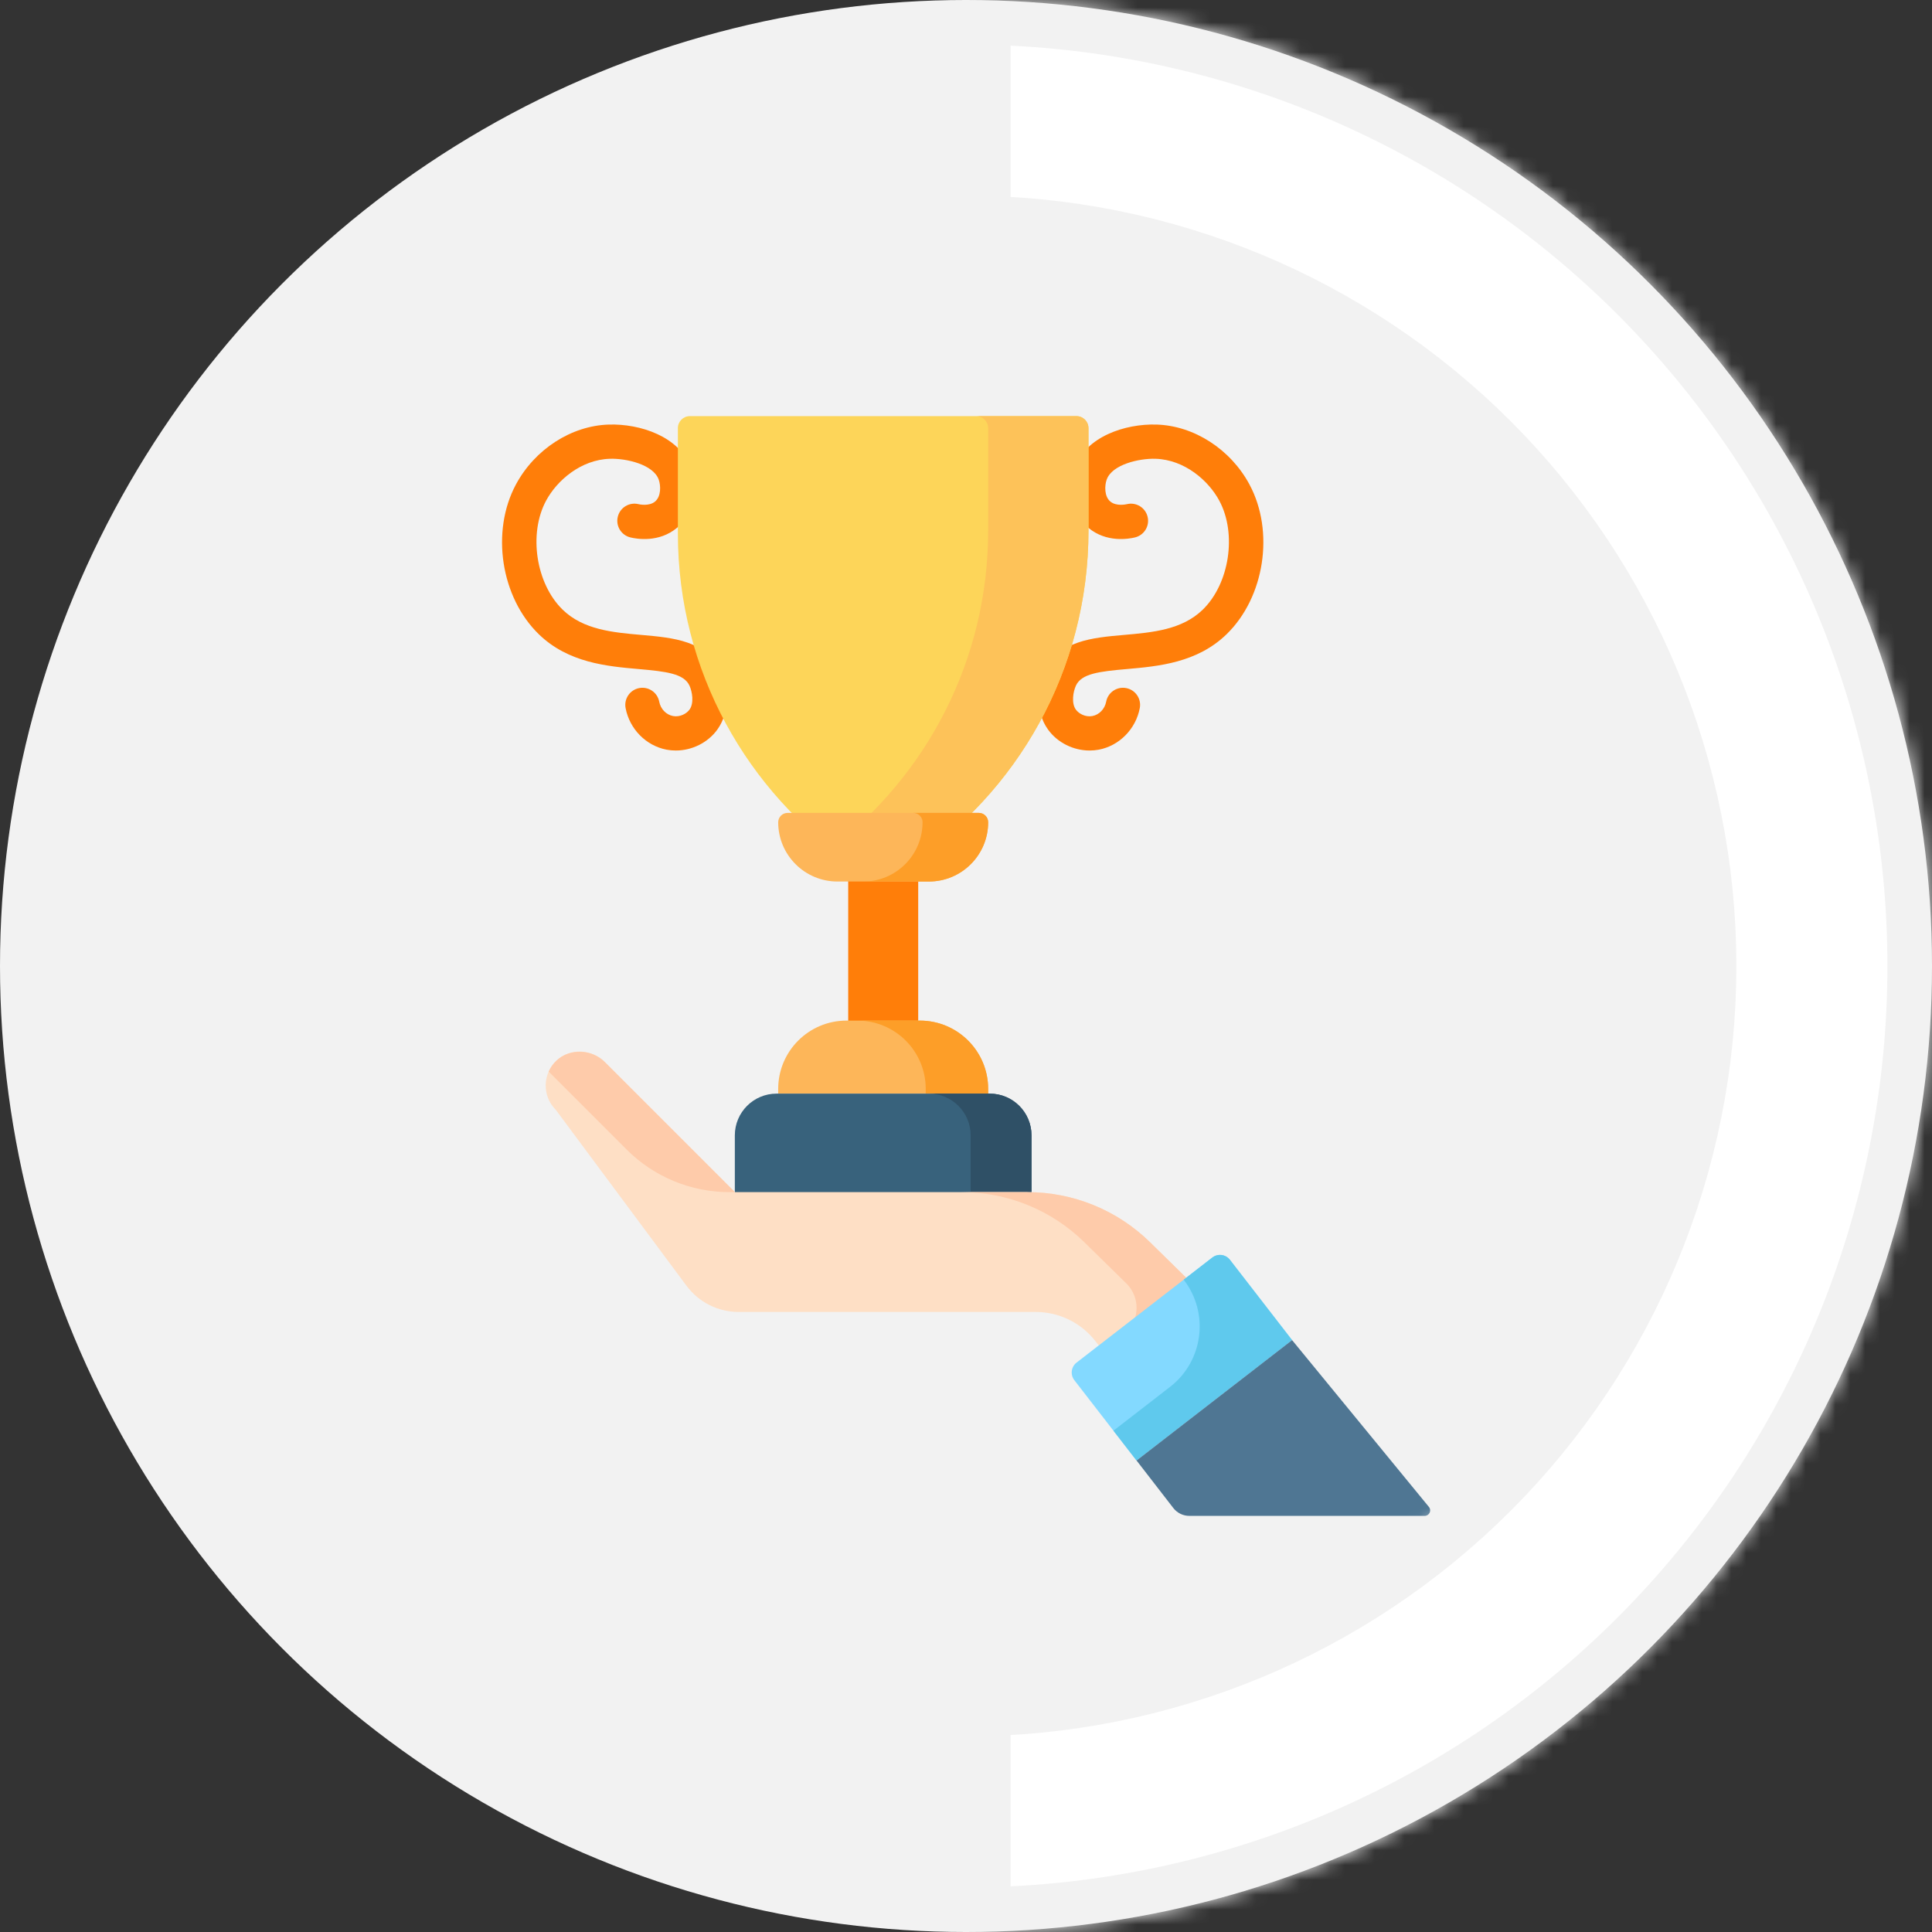 <svg width="130" height="130" viewBox="0 0 130 130" fill="none" xmlns="http://www.w3.org/2000/svg">
<rect x="0" y="0" width="130" height="130" fill="#333333" stroke="none"/>
<circle cx="65" cy="65" r="65" fill="#F2F2F2"/>
<path d="M45.472 50.501C45.266 50.501 45.059 50.482 44.855 50.444C43.473 50.181 42.363 49.057 42.095 47.645C41.977 47.02 42.387 46.418 43.012 46.299C43.636 46.18 44.239 46.591 44.358 47.216C44.451 47.705 44.823 48.093 45.284 48.18C45.747 48.268 46.196 48.027 46.399 47.744C46.71 47.312 46.582 46.541 46.392 46.132C46.017 45.326 44.843 45.183 42.958 45.018C40.855 44.833 38.239 44.603 36.256 42.677C33.696 40.191 33.019 35.766 34.712 32.605C35.985 30.231 38.439 28.646 40.964 28.568C43.092 28.502 45.726 29.384 46.485 31.476C46.923 32.682 46.818 34.463 45.551 35.518C44.34 36.527 42.847 36.266 42.418 36.162C41.8 36.012 41.42 35.39 41.57 34.771C41.72 34.153 42.342 33.773 42.961 33.923C42.989 33.93 43.667 34.089 44.077 33.748C44.491 33.403 44.469 32.671 44.32 32.262C43.954 31.254 42.145 30.834 41.036 30.87C39.083 30.931 37.472 32.332 36.743 33.693C35.549 35.919 36.062 39.277 37.861 41.025C39.256 42.38 41.24 42.555 43.159 42.723C45.306 42.911 47.526 43.106 48.48 45.161C48.954 46.179 49.182 47.819 48.27 49.089C47.633 49.975 46.561 50.501 45.472 50.501Z" fill="#FF7E09"/>
<path d="M73.317 50.501C72.228 50.501 71.156 49.975 70.519 49.089C69.607 47.819 69.836 46.18 70.308 45.161C71.263 43.106 73.483 42.911 75.631 42.723C77.549 42.555 79.533 42.38 80.928 41.025C82.728 39.277 83.24 35.919 82.046 33.693C81.317 32.332 79.707 30.931 77.753 30.87C76.647 30.835 74.836 31.255 74.47 32.262C74.321 32.671 74.299 33.403 74.713 33.748C75.123 34.09 75.8 33.93 75.829 33.923C76.448 33.774 77.07 34.153 77.219 34.771C77.37 35.39 76.99 36.012 76.371 36.162C75.942 36.266 74.449 36.527 73.239 35.518C71.972 34.463 71.867 32.683 72.305 31.476C73.063 29.384 75.697 28.502 77.825 28.568C80.35 28.646 82.805 30.231 84.077 32.605C85.772 35.766 85.093 40.19 82.534 42.677C80.551 44.603 77.934 44.833 75.832 45.018C73.946 45.183 72.772 45.326 72.398 46.131C72.208 46.541 72.079 47.312 72.39 47.744C72.594 48.027 73.041 48.268 73.505 48.18C73.966 48.093 74.338 47.705 74.431 47.216C74.55 46.591 75.152 46.18 75.777 46.299C76.402 46.418 76.813 47.02 76.694 47.645C76.426 49.057 75.317 50.181 73.935 50.444C73.73 50.482 73.524 50.501 73.317 50.501Z" fill="#FF7E09"/>
<path d="M72.433 28H46.421C45.975 28 45.613 28.362 45.613 28.808V35.895C45.613 45.146 50.281 53.305 57.388 58.151C58.52 58.922 60.003 58.931 61.146 58.175C68.433 53.359 73.241 45.093 73.241 35.704V28.808C73.24 28.362 72.879 28 72.433 28V28Z" fill="#FDD559"/>
<path d="M72.433 28H65.684C66.13 28 66.491 28.362 66.491 28.808V35.704C66.491 44.417 62.349 52.16 55.93 57.08C56.404 57.452 56.889 57.811 57.389 58.151C58.52 58.922 60.004 58.931 61.146 58.175C68.433 53.359 73.241 45.093 73.241 35.704V28.808C73.241 28.362 72.879 28 72.433 28V28Z" fill="#FDC259"/>
<path d="M57.074 57.87H61.784V70.12H57.074V57.87Z" fill="#FF7E09"/>
<path d="M62.504 59.316H56.351C54.148 59.316 52.363 57.53 52.363 55.328C52.363 54.98 52.646 54.698 52.993 54.698H65.862C66.21 54.698 66.492 54.98 66.492 55.328C66.491 57.53 64.706 59.316 62.504 59.316Z" fill="#FDB659"/>
<path d="M65.862 54.698H61.447C61.795 54.698 62.077 54.98 62.077 55.328C62.077 57.531 60.292 59.316 58.09 59.316H62.505C64.707 59.316 66.492 57.53 66.492 55.328C66.492 54.98 66.21 54.698 65.862 54.698Z" fill="#FD9E28"/>
<path d="M66.491 73.588H52.363V73.27C52.363 70.732 54.421 68.674 56.959 68.674H61.896C64.434 68.674 66.491 70.732 66.491 73.27V73.588Z" fill="#FDB659"/>
<path d="M61.896 68.674H57.695C60.233 68.674 62.291 70.732 62.291 73.27V73.588H66.492V73.27C66.492 70.732 64.435 68.674 61.896 68.674Z" fill="#FD9E28"/>
<path d="M69.409 81.662H49.445V76.397C49.445 74.845 50.703 73.588 52.254 73.588H66.6C68.151 73.588 69.409 74.846 69.409 76.397V81.662H69.409Z" fill="#38627C"/>
<path d="M66.599 73.588H62.504C64.055 73.588 65.313 74.845 65.313 76.397V80.217H69.408V76.397C69.409 74.845 68.151 73.588 66.599 73.588Z" fill="#2F5066"/>
<path d="M78.594 95.045C78.005 95.045 77.416 94.821 76.966 94.371L73.689 90.218C72.724 88.994 71.251 88.279 69.691 88.279H49.698C48.317 88.279 47.018 87.626 46.195 86.518L37.394 74.673C36.468 73.747 36.495 72.23 37.474 71.338C38.392 70.504 39.82 70.585 40.697 71.461L49.453 80.217H69.14C72.223 80.217 75.183 81.427 77.385 83.587L80.223 86.372C81.123 87.272 81.123 88.73 80.223 89.629C79.774 90.079 79.184 95.045 78.594 95.045Z" fill="#FEDFC5"/>
<path d="M49.08 80.217H49.452L40.7 71.465C39.826 70.591 38.333 70.523 37.437 71.372C37.21 71.587 37.038 71.836 36.918 72.103L42.17 77.355C44.003 79.188 46.488 80.217 49.08 80.217Z" fill="#FECBAA"/>
<path d="M80.222 86.372L77.383 83.587C75.182 81.427 72.222 80.217 69.138 80.217H64.719C67.802 80.217 70.763 81.427 72.964 83.587L75.802 86.372C76.702 87.272 76.702 88.73 75.802 89.629C75.604 89.828 75.378 90.909 75.136 92.054L76.964 94.371C77.414 94.821 78.004 95.045 78.594 95.045C79.183 95.045 79.773 90.079 80.222 89.629C81.122 88.73 81.122 87.272 80.222 86.372Z" fill="#FECBAA"/>
<path d="M72.44 91.686L81.574 84.617C81.942 84.332 82.471 84.399 82.756 84.767L86.941 90.174L76.474 98.275L72.29 92.869C72.005 92.501 72.072 91.971 72.44 91.686Z" fill="#83D9FF"/>
<path d="M82.757 84.767C82.472 84.399 81.942 84.332 81.574 84.617L79.648 86.108C81.386 88.353 80.975 91.583 78.73 93.32L74.922 96.268L76.475 98.275L86.942 90.174L82.757 84.767Z" fill="#5FC9ED"/>
<path d="M86.943 90.174L76.477 98.275L78.95 101.472C79.209 101.805 79.607 102 80.028 102H95.864C96.175 102 96.346 101.639 96.149 101.398L86.943 90.174Z" fill="#4F7693"/>
<mask id="path-19-inside-1" fill="white">
<path d="M65 130C82.239 130 98.772 123.152 110.962 110.962C123.152 98.772 130 82.239 130 65C130 47.761 123.152 31.228 110.962 19.038C98.772 6.848 82.239 3.35657e-06 65 0L65 16.163C77.953 16.163 90.374 21.308 99.533 30.467C108.692 39.626 113.837 52.047 113.837 65C113.837 77.953 108.692 90.374 99.533 99.533C90.374 108.692 77.953 113.837 65 113.837V130Z"/>
</mask>
<path d="M65 130C82.239 130 98.772 123.152 110.962 110.962C123.152 98.772 130 82.239 130 65C130 47.761 123.152 31.228 110.962 19.038C98.772 6.848 82.239 3.35657e-06 65 0L65 16.163C77.953 16.163 90.374 21.308 99.533 30.467C108.692 39.626 113.837 52.047 113.837 65C113.837 77.953 108.692 90.374 99.533 99.533C90.374 108.692 77.953 113.837 65 113.837V130Z" fill="white" stroke="#F2F2F2" stroke-width="6" mask="url(#path-19-inside-1)"/>
</svg>

